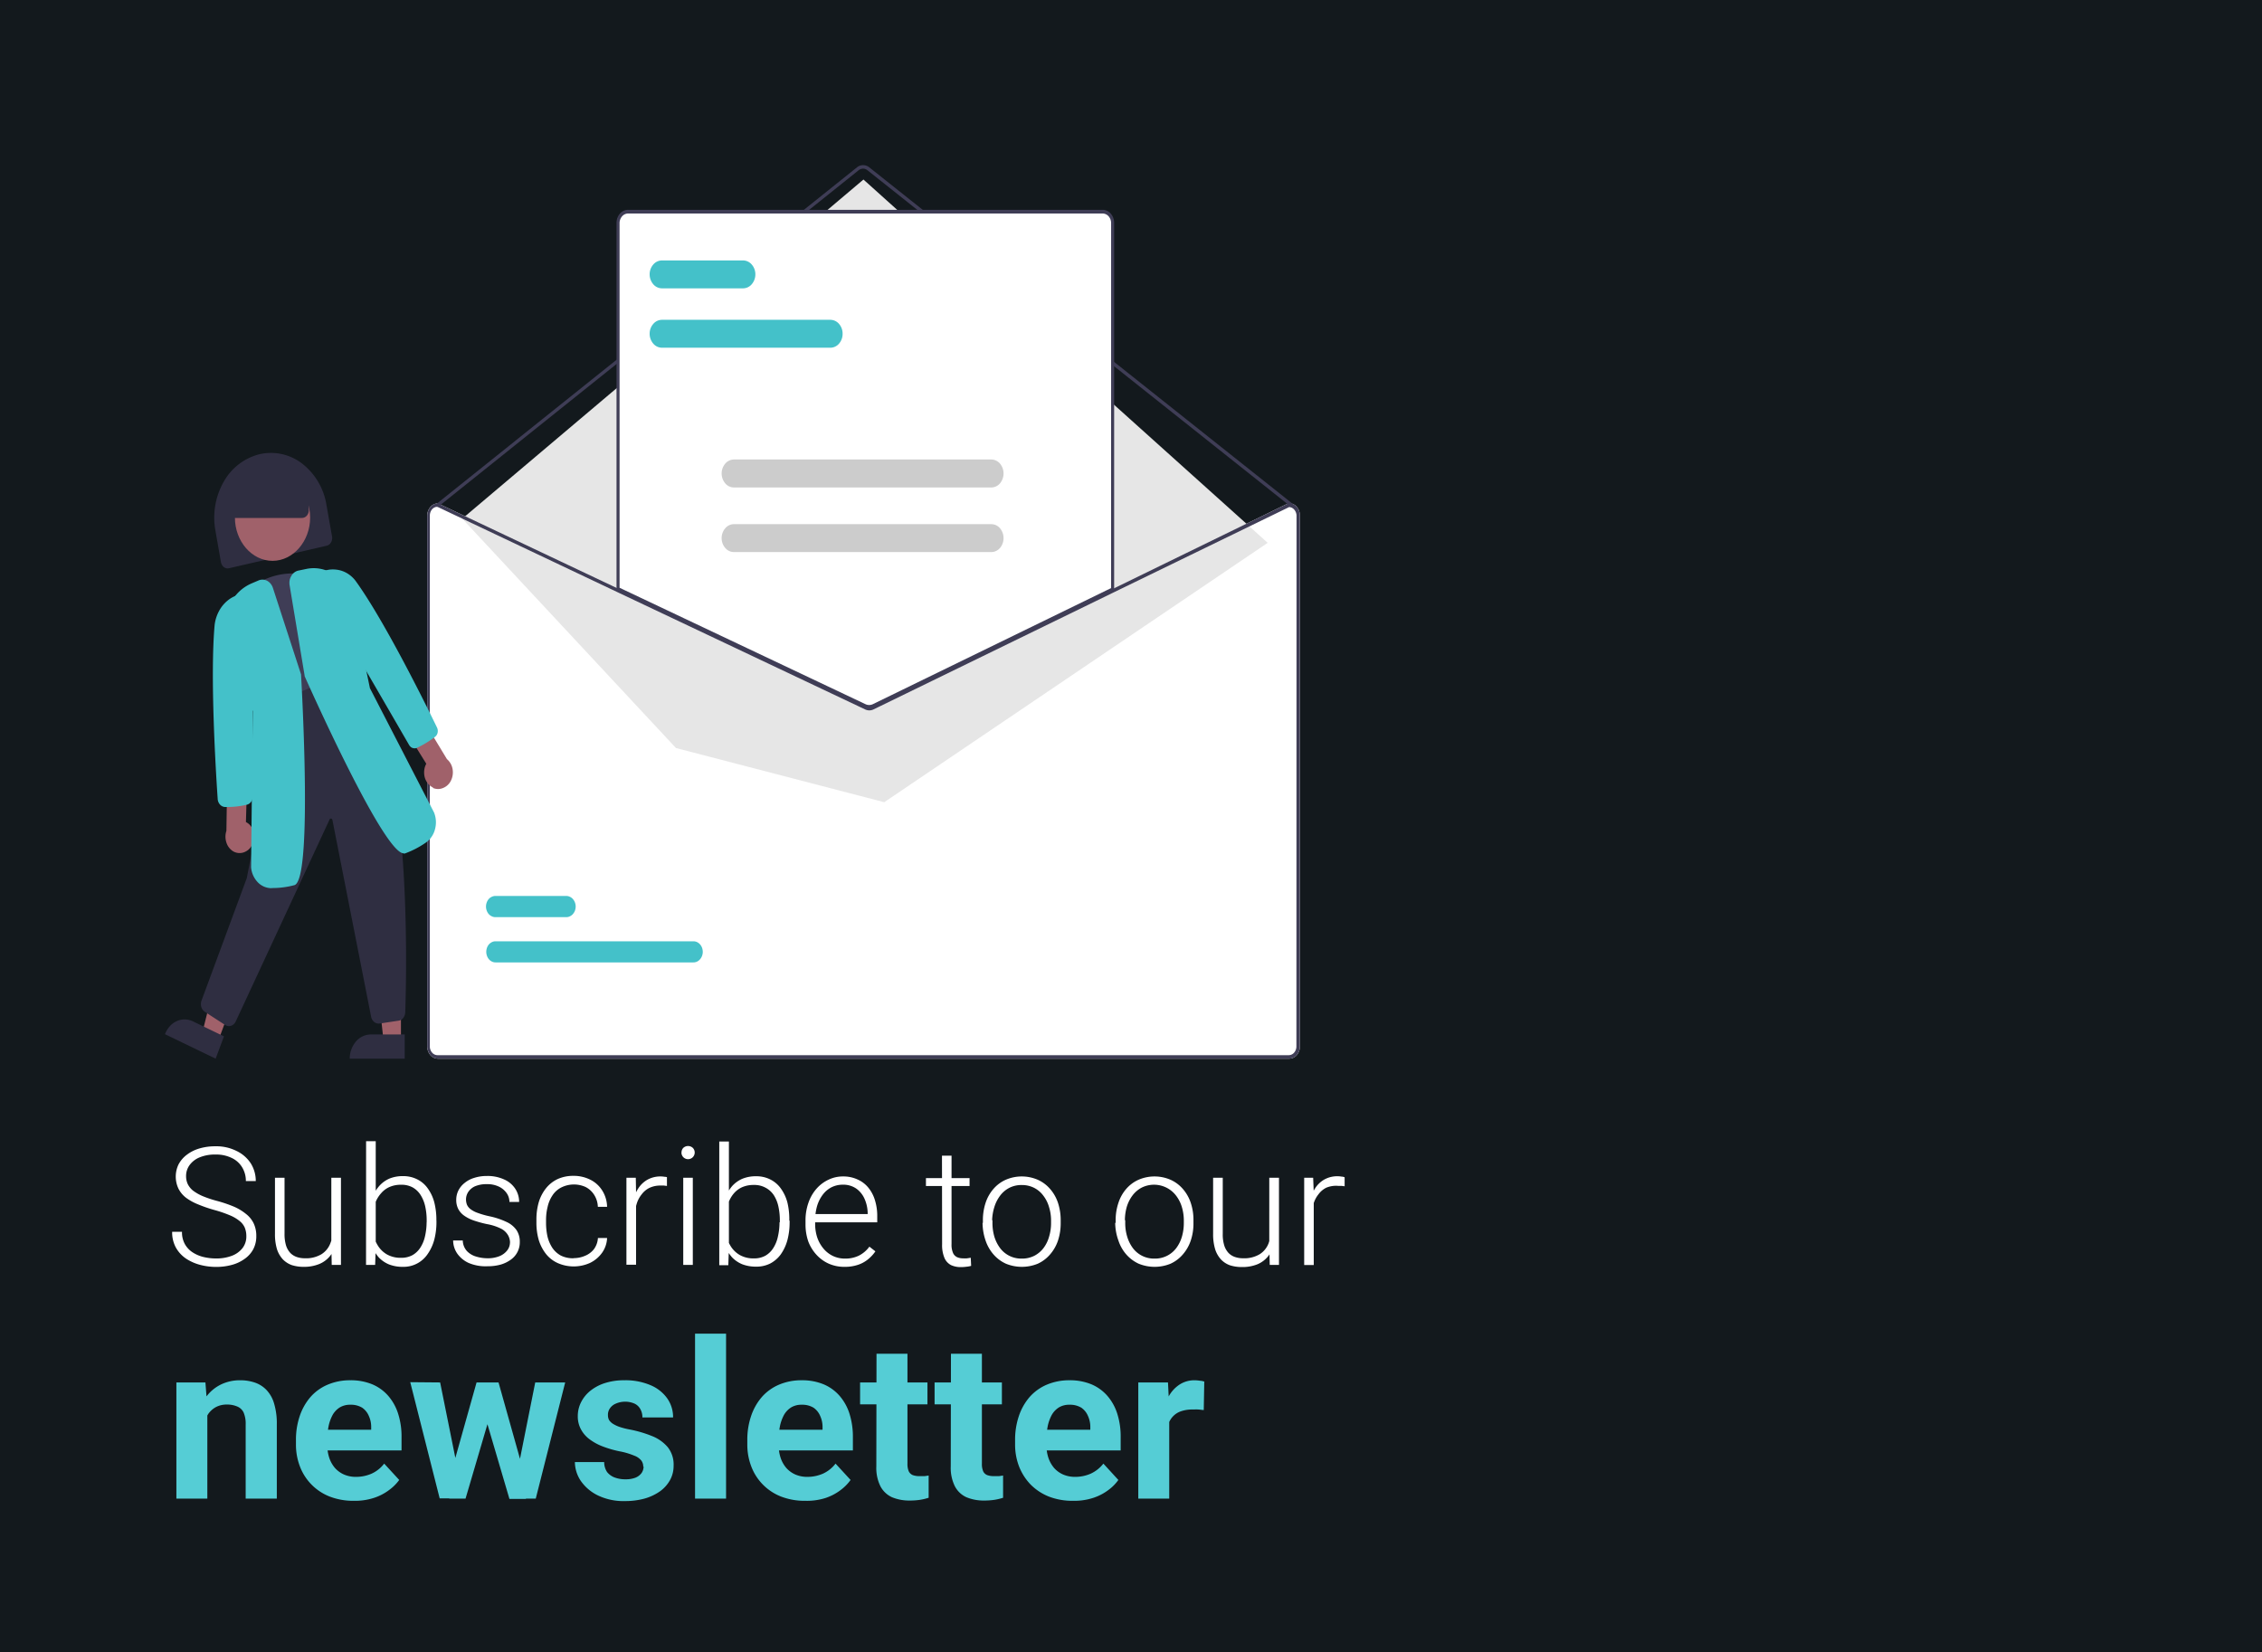 <svg xmlns="http://www.w3.org/2000/svg" xmlns:xlink="http://www.w3.org/1999/xlink" id="Layer_1" data-name="Layer 1" viewBox="0 0 342.79 250.4"><defs><style>.cls-1{fill:none;}.cls-2{fill:#13191d;}.cls-3{fill:#fff;}.cls-4{fill:#55cdd5;}.cls-5{clip-path:url(#clip-path);}.cls-6{fill:#3f3d56;}.cls-7{fill:#e6e6e6;}.cls-8{fill:#44c1c9;}.cls-9{fill:#ccc;}.cls-10{fill:#2f2e41;}.cls-11{fill:#a0616a;}</style><clipPath id="clip-path"><rect class="cls-1" x="25.01" y="25.01" width="171.91" height="135.45"></rect></clipPath></defs><rect class="cls-2" width="342.79" height="250.4"></rect><path class="cls-3" d="M37.33,187.34a3.36,3.36,0,0,0-.25-1.31,2.65,2.65,0,0,0-.8-1,5.85,5.85,0,0,0-1.49-.86,18.74,18.74,0,0,0-2.32-.79,21.08,21.08,0,0,1-2.41-.83,8.21,8.21,0,0,1-1.84-1,4.07,4.07,0,0,1-1.16-1.37,4.26,4.26,0,0,1,0-3.71A4.4,4.4,0,0,1,28.33,175a5.77,5.77,0,0,1,1.89-.94,8.29,8.29,0,0,1,2.4-.33,6.81,6.81,0,0,1,3.23.71A5.29,5.29,0,0,1,38,176.31a5,5,0,0,1,.76,2.69h-1.5a3.94,3.94,0,0,0-.55-2.06,3.64,3.64,0,0,0-1.57-1.43,5.32,5.32,0,0,0-2.48-.53,6,6,0,0,0-2.46.45,3.5,3.5,0,0,0-1.5,1.19,2.78,2.78,0,0,0-.5,1.63,2.86,2.86,0,0,0,.24,1.18,3,3,0,0,0,.79,1,6.89,6.89,0,0,0,1.48.85,17,17,0,0,0,2.26.75,20.31,20.31,0,0,1,2.51.86A7.81,7.81,0,0,1,37.3,184a4,4,0,0,1,1.15,1.43,4.39,4.39,0,0,1,.39,1.9,4.2,4.2,0,0,1-.46,2,4.24,4.24,0,0,1-1.29,1.45,5.91,5.91,0,0,1-1.94.92,8.88,8.88,0,0,1-2.43.31,9.41,9.41,0,0,1-2.35-.3,7.17,7.17,0,0,1-2.15-.94,4.93,4.93,0,0,1-1.55-1.66,4.76,4.76,0,0,1-.58-2.42h1.49a3.67,3.67,0,0,0,.45,1.89,3.59,3.59,0,0,0,1.2,1.25,5.3,5.3,0,0,0,1.66.69,8.16,8.16,0,0,0,1.83.21,6.57,6.57,0,0,0,2.43-.41,3.7,3.7,0,0,0,1.6-1.16A2.86,2.86,0,0,0,37.33,187.34Zm12.88,1.32V178.5h1.46v13.21h-1.4Zm.27-2.44.75,0a8.78,8.78,0,0,1-.29,2.3,5.09,5.09,0,0,1-.92,1.83,4.11,4.11,0,0,1-1.61,1.21A6.07,6.07,0,0,1,46,192a5.87,5.87,0,0,1-1.77-.26,3.55,3.55,0,0,1-1.37-.88,4.11,4.11,0,0,1-.89-1.55,7.8,7.8,0,0,1-.3-2.31V178.5h1.45V187a5.89,5.89,0,0,0,.23,1.77,3,3,0,0,0,.66,1.14,2.53,2.53,0,0,0,1,.61,3.74,3.74,0,0,0,1.18.18,4.54,4.54,0,0,0,2.54-.62,3.38,3.38,0,0,0,1.33-1.64A5.88,5.88,0,0,0,50.48,186.22Zm5-13.26h1.46v16.19l-.09,2.56H55.47Zm10.66,12v.26a10.47,10.47,0,0,1-.34,2.71,6.91,6.91,0,0,1-1,2.14A4.39,4.39,0,0,1,61.07,192a5.71,5.71,0,0,1-2.1-.36,4.5,4.5,0,0,1-1.56-1.06,5.6,5.6,0,0,1-1-1.63,8.64,8.64,0,0,1-.55-2.06v-3.26a9.92,9.92,0,0,1,.59-2.18,5.68,5.68,0,0,1,1-1.68A4.45,4.45,0,0,1,59,178.63a5.33,5.33,0,0,1,2.06-.38,4.69,4.69,0,0,1,2.15.48,4.26,4.26,0,0,1,1.6,1.36,6.4,6.4,0,0,1,1,2.12A10.72,10.72,0,0,1,66.13,185Zm-1.48.26V185a9.73,9.73,0,0,0-.22-2.15,5.44,5.44,0,0,0-.69-1.72,3.41,3.41,0,0,0-1.2-1.16,3.5,3.5,0,0,0-1.76-.41,4.2,4.2,0,0,0-1.79.35,3.55,3.55,0,0,0-1.23.92A4.56,4.56,0,0,0,57,182a7.18,7.18,0,0,0-.42,1.32v3.8a5.52,5.52,0,0,0,.72,1.72,3.92,3.92,0,0,0,1.38,1.3,4.19,4.19,0,0,0,2.11.49,3.49,3.49,0,0,0,1.73-.41,3.44,3.44,0,0,0,1.19-1.15,5.22,5.22,0,0,0,.7-1.72A9.71,9.71,0,0,0,64.65,185.24Zm12.63,3.1a2.29,2.29,0,0,0-.27-1.06,2.6,2.6,0,0,0-1-1,7.76,7.76,0,0,0-2.24-.74,17.45,17.45,0,0,1-2-.55,5.7,5.7,0,0,1-1.44-.73,2.9,2.9,0,0,1-.89-1,3,3,0,0,1-.31-1.42,3.17,3.17,0,0,1,.32-1.38,3.39,3.39,0,0,1,.93-1.14,4.17,4.17,0,0,1,1.46-.78,6.22,6.22,0,0,1,1.94-.29,6,6,0,0,1,2.62.53,3.87,3.87,0,0,1,1.67,1.4,3.62,3.62,0,0,1,.59,2H77.2a2.31,2.31,0,0,0-.4-1.3,3,3,0,0,0-1.16-1,4,4,0,0,0-1.86-.39,4.38,4.38,0,0,0-1.84.34,2.47,2.47,0,0,0-1,.87,2.09,2.09,0,0,0-.32,1.09,2.28,2.28,0,0,0,.14.8,1.74,1.74,0,0,0,.51.66,3.82,3.82,0,0,0,1.08.58,13.27,13.27,0,0,0,1.8.52,11.61,11.61,0,0,1,2.62.87,3.73,3.73,0,0,1,1.51,1.24,3.14,3.14,0,0,1,.49,1.79,3.2,3.2,0,0,1-1.33,2.66,4.93,4.93,0,0,1-1.54.76,7.23,7.23,0,0,1-2,.26A6.57,6.57,0,0,1,71,191.4a4.29,4.29,0,0,1-1.74-1.46,3.56,3.56,0,0,1-.59-1.94h1.46a2.48,2.48,0,0,0,.64,1.62,3.14,3.14,0,0,0,1.41.83,6,6,0,0,0,1.66.25,4.72,4.72,0,0,0,1.88-.33,2.81,2.81,0,0,0,1.15-.87A1.93,1.93,0,0,0,77.28,188.34Zm9.63,2.36a4.31,4.31,0,0,0,1.73-.35,3.3,3.3,0,0,0,1.35-1,3.17,3.17,0,0,0,.61-1.7H92a4.14,4.14,0,0,1-.77,2.25,4.81,4.81,0,0,1-1.83,1.53,6,6,0,0,1-4.92,0,4.8,4.8,0,0,1-1.76-1.39,6.52,6.52,0,0,1-1.08-2.1,9.39,9.39,0,0,1-.35-2.6v-.51a9.32,9.32,0,0,1,.35-2.59,6.32,6.32,0,0,1,1.08-2.1,5,5,0,0,1,1.76-1.41,5.64,5.64,0,0,1,2.43-.5,5.55,5.55,0,0,1,2.54.58,4.47,4.47,0,0,1,1.8,1.62,4.81,4.81,0,0,1,.75,2.49H90.6a3.6,3.6,0,0,0-.57-1.83,3.31,3.31,0,0,0-1.31-1.18A4.28,4.28,0,0,0,85,180a3.51,3.51,0,0,0-1.29,1.19,5.07,5.07,0,0,0-.72,1.71,8.12,8.12,0,0,0-.24,2v.51a9.57,9.57,0,0,0,.22,2,5.6,5.6,0,0,0,.72,1.69,3.71,3.71,0,0,0,1.3,1.19A4.15,4.15,0,0,0,86.91,190.7Zm9.47-10v11H94.93V178.5h1.42Zm4.68-2.28,0,1.34-.47-.06-.5,0a3.85,3.85,0,0,0-1.68.35,3.29,3.29,0,0,0-1.19,1,4.11,4.11,0,0,0-.75,1.44,6.55,6.55,0,0,0-.29,1.76l-.54.2a10.14,10.14,0,0,1,.27-2.4,6,6,0,0,1,.82-1.94,4,4,0,0,1,1.4-1.31,4,4,0,0,1,2-.48,3.41,3.41,0,0,1,.55.05A1.87,1.87,0,0,1,101.06,178.4Zm3.92.1v13.21h-1.45V178.5Zm-1.71-3.82a1,1,0,0,1,.26-.7,1.06,1.06,0,0,1,1.46,0,1,1,0,0,1-1.46,1.39A1,1,0,0,1,103.27,174.68ZM109,173h1.46v16.19l-.09,2.56H109Zm10.66,12v.26a10.47,10.47,0,0,1-.34,2.71,6.91,6.91,0,0,1-1,2.14,4.66,4.66,0,0,1-1.59,1.38,4.59,4.59,0,0,1-2.14.48,5.71,5.71,0,0,1-2.1-.36,4.5,4.5,0,0,1-1.56-1.06,5.6,5.6,0,0,1-1-1.63,8.64,8.64,0,0,1-.55-2.06v-3.26a9.4,9.4,0,0,1,.59-2.18,5.68,5.68,0,0,1,1-1.68,4.51,4.51,0,0,1,1.53-1.09,5.38,5.38,0,0,1,2.07-.38,4.69,4.69,0,0,1,2.15.48,4.34,4.34,0,0,1,1.6,1.36,6.4,6.4,0,0,1,1,2.12A10.72,10.72,0,0,1,119.61,185Zm-1.48.26V185a9.73,9.73,0,0,0-.22-2.15,5.22,5.22,0,0,0-.7-1.72A3.39,3.39,0,0,0,116,180a3.5,3.5,0,0,0-1.76-.41,4.28,4.28,0,0,0-1.8.35,3.61,3.61,0,0,0-1.22.92,4.56,4.56,0,0,0-.75,1.23,7.18,7.18,0,0,0-.42,1.32v3.8a5.52,5.52,0,0,0,.72,1.72,3.92,3.92,0,0,0,1.38,1.3,4.19,4.19,0,0,0,2.11.49,3.49,3.49,0,0,0,1.73-.41,3.44,3.44,0,0,0,1.19-1.15,5.22,5.22,0,0,0,.7-1.72A9.71,9.71,0,0,0,118.13,185.24ZM128,192a5.78,5.78,0,0,1-2.38-.47,5.61,5.61,0,0,1-1.88-1.35,6.21,6.21,0,0,1-1.24-2,7.81,7.81,0,0,1-.43-2.61V185a8,8,0,0,1,.46-2.76,6.34,6.34,0,0,1,1.24-2.12,5.58,5.58,0,0,1,1.81-1.34,5,5,0,0,1,2.15-.48,5.11,5.11,0,0,1,2.23.46,4.41,4.41,0,0,1,1.64,1.25,5.5,5.5,0,0,1,1,1.92,8.06,8.06,0,0,1,.34,2.43v.89h-10V184h8.55v-.17a5.53,5.53,0,0,0-.45-2.08,3.77,3.77,0,0,0-1.25-1.59,3.43,3.43,0,0,0-2.07-.61,3.77,3.77,0,0,0-1.71.39,3.87,3.87,0,0,0-1.33,1.13,5.44,5.44,0,0,0-.86,1.72,7.92,7.92,0,0,0-.29,2.2v.52a6.48,6.48,0,0,0,.32,2.05,5.28,5.28,0,0,0,.93,1.66,4.28,4.28,0,0,0,1.44,1.13,4.23,4.23,0,0,0,1.83.4,4.7,4.7,0,0,0,2.07-.43,4.48,4.48,0,0,0,1.63-1.38l.91.71a5.57,5.57,0,0,1-1.07,1.17,4.72,4.72,0,0,1-1.53.86A6.18,6.18,0,0,1,128,192Zm18.93-13.45v1.2h-6.61v-1.2Zm-4.18-3.4h1.45v13.4a3.1,3.1,0,0,0,.24,1.38,1.27,1.27,0,0,0,.64.62,2.13,2.13,0,0,0,.84.16,4.26,4.26,0,0,0,.63,0l.56-.09.06,1.23a3.51,3.51,0,0,1-.7.13,6.07,6.07,0,0,1-.85.06,3.48,3.48,0,0,1-1.49-.3,2.2,2.2,0,0,1-1-1.08,5,5,0,0,1-.36-2.08Zm6.2,10.21v-.4a8.38,8.38,0,0,1,.41-2.66,6.13,6.13,0,0,1,1.19-2.11,5.36,5.36,0,0,1,1.87-1.39,6.11,6.11,0,0,1,4.84,0,5.36,5.36,0,0,1,1.87,1.39,6.15,6.15,0,0,1,1.2,2.11,8.38,8.38,0,0,1,.41,2.66v.4a8.38,8.38,0,0,1-.41,2.66,6.2,6.2,0,0,1-1.2,2.1,5.43,5.43,0,0,1-1.85,1.4,6.37,6.37,0,0,1-4.85,0,5.51,5.51,0,0,1-1.87-1.4,6.2,6.2,0,0,1-1.2-2.1A8.38,8.38,0,0,1,148.9,185.31Zm1.45-.4v.4a7.4,7.4,0,0,0,.29,2.07,5.67,5.67,0,0,0,.86,1.72,4,4,0,0,0,3.31,1.6,4.08,4.08,0,0,0,1.89-.43,4.14,4.14,0,0,0,1.39-1.17,5.2,5.2,0,0,0,.84-1.72,7,7,0,0,0,.3-2.07v-.4a6.8,6.8,0,0,0-.3-2,5.13,5.13,0,0,0-.85-1.72,4,4,0,0,0-1.39-1.2,4.08,4.08,0,0,0-1.91-.44,4,4,0,0,0-1.9.44,4.1,4.1,0,0,0-1.39,1.2,5.55,5.55,0,0,0-.86,1.72A7.5,7.5,0,0,0,150.35,184.91Zm18.67.4v-.4a8.11,8.11,0,0,1,.42-2.66,6.11,6.11,0,0,1,1.18-2.11,5.36,5.36,0,0,1,1.87-1.39,6.11,6.11,0,0,1,4.84,0,5.36,5.36,0,0,1,1.87,1.39,6.15,6.15,0,0,1,1.2,2.11,8.11,8.11,0,0,1,.41,2.66v.4a8.11,8.11,0,0,1-.41,2.66,6.2,6.2,0,0,1-1.2,2.1,5.43,5.43,0,0,1-1.85,1.4,6.37,6.37,0,0,1-4.85,0,5.61,5.61,0,0,1-1.87-1.4,6,6,0,0,1-1.19-2.1A8.11,8.11,0,0,1,169,185.31Zm1.45-.4v.4a7,7,0,0,0,.3,2.07,5.64,5.64,0,0,0,.85,1.72,4,4,0,0,0,3.31,1.6,4,4,0,0,0,3.28-1.6,5.42,5.42,0,0,0,.85-1.72,7.4,7.4,0,0,0,.29-2.07v-.4a7.13,7.13,0,0,0-.29-2,5.34,5.34,0,0,0-.86-1.72A4.2,4.2,0,0,0,173,180a4.2,4.2,0,0,0-1.39,1.2,5.55,5.55,0,0,0-.86,1.72A7.5,7.5,0,0,0,170.47,184.91Zm21.83,3.75V178.5h1.47v13.21h-1.4Zm.27-2.44.76,0a8.78,8.78,0,0,1-.29,2.3,5.09,5.09,0,0,1-.92,1.83,4.11,4.11,0,0,1-1.61,1.21,6.07,6.07,0,0,1-2.38.42,5.82,5.82,0,0,1-1.77-.26,3.48,3.48,0,0,1-1.37-.88,4.11,4.11,0,0,1-.89-1.55,7.78,7.78,0,0,1-.31-2.31V178.5h1.46V187a5.59,5.59,0,0,0,.23,1.77,3,3,0,0,0,.66,1.14,2.46,2.46,0,0,0,1,.61,3.74,3.74,0,0,0,1.18.18,4.57,4.57,0,0,0,2.54-.62,3.38,3.38,0,0,0,1.33-1.64A5.88,5.88,0,0,0,192.57,186.22Zm6.47-5.54v11h-1.45V178.5H199Zm4.68-2.28,0,1.34-.47-.06-.5,0A3.85,3.85,0,0,0,201,180a3.29,3.29,0,0,0-1.19,1,4.11,4.11,0,0,0-.75,1.44,6.55,6.55,0,0,0-.29,1.76l-.54.2a10.14,10.14,0,0,1,.27-2.4,6,6,0,0,1,.82-1.94,4,4,0,0,1,1.4-1.31,4,4,0,0,1,2-.48,3.41,3.41,0,0,1,.55.05A1.87,1.87,0,0,1,203.72,178.4Z"></path><path class="cls-4" d="M31.42,213.28v13.85H26.73V209.52h4.4Zm-.68,4.43H29.47a11.34,11.34,0,0,1,.5-3.52,8,8,0,0,1,1.42-2.68,6.12,6.12,0,0,1,2.16-1.71,6.57,6.57,0,0,1,2.84-.61,6.82,6.82,0,0,1,2.26.36,4.4,4.4,0,0,1,1.76,1.14,5,5,0,0,1,1.14,2.07,10.56,10.56,0,0,1,.4,3.14v11.23H37.23V215.89a4.29,4.29,0,0,0-.32-1.83,1.85,1.85,0,0,0-1-.91,3.87,3.87,0,0,0-1.53-.28,3.46,3.46,0,0,0-1.65.38,3.43,3.43,0,0,0-1.14,1,5.1,5.1,0,0,0-.67,1.53A7.65,7.65,0,0,0,30.74,217.71Zm22.89,9.75a9.89,9.89,0,0,1-3.68-.65,7.89,7.89,0,0,1-4.5-4.56,9.18,9.18,0,0,1-.6-3.32v-.65a11.15,11.15,0,0,1,.57-3.66,8.61,8.61,0,0,1,1.63-2.89,7.19,7.19,0,0,1,2.6-1.87,8.63,8.63,0,0,1,3.45-.67,8.49,8.49,0,0,1,3.33.62,6.61,6.61,0,0,1,2.42,1.76,7.65,7.65,0,0,1,1.5,2.74,11.36,11.36,0,0,1,.5,3.51v2h-14v-3.13h9.4v-.36a4,4,0,0,0-.36-1.74,2.86,2.86,0,0,0-1-1.24,3.28,3.28,0,0,0-1.79-.45,3,3,0,0,0-1.6.4,3.23,3.23,0,0,0-1.09,1.14,6.28,6.28,0,0,0-.62,1.73,11,11,0,0,0-.19,2.15v.65a6.09,6.09,0,0,0,.29,1.95,4.57,4.57,0,0,0,.86,1.55,4,4,0,0,0,1.37,1,4.48,4.48,0,0,0,1.84.36,5.83,5.83,0,0,0,2.36-.49,5,5,0,0,0,1.9-1.52l2.28,2.48A7,7,0,0,1,59,225.8a7.93,7.93,0,0,1-2.28,1.2A9.25,9.25,0,0,1,53.63,227.46Zm14.92-4.88,3.67-13.06h3l-1,5.13-3.67,12.48H68.08ZM66.7,209.52l2.62,13,.24,4.57H66.63l-4.46-17.61Zm11.85,12.83,2.56-12.83h4.54l-4.46,17.61H78.27Zm-3-12.83,3.65,13,.5,4.65h-2.5l-3.67-12.47-.92-5.14Zm21.93,12.75a1.54,1.54,0,0,0-.29-.91,2.47,2.47,0,0,0-1.09-.75,10.87,10.87,0,0,0-2.26-.66,16.26,16.26,0,0,1-2.5-.73,8.12,8.12,0,0,1-2-1.09,4.53,4.53,0,0,1-1.3-1.5,4.08,4.08,0,0,1-.48-2,4.64,4.64,0,0,1,.48-2.08,5.28,5.28,0,0,1,1.38-1.73,6.78,6.78,0,0,1,2.21-1.19,9.46,9.46,0,0,1,3-.44,9.62,9.62,0,0,1,3.94.74,5.89,5.89,0,0,1,2.54,2,4.92,4.92,0,0,1,.89,2.89H97.35a2.47,2.47,0,0,0-.29-1.22,1.93,1.93,0,0,0-.88-.86,3.56,3.56,0,0,0-2.88,0,2,2,0,0,0-.88.72,1.68,1.68,0,0,0-.29,1,1.61,1.61,0,0,0,.16.74,1.92,1.92,0,0,0,.57.57,5,5,0,0,0,1,.48,10.91,10.91,0,0,0,1.56.4,18,18,0,0,1,3.4,1,6,6,0,0,1,2.38,1.69,4.22,4.22,0,0,1,.88,2.79,4.47,4.47,0,0,1-.52,2.15,5.27,5.27,0,0,1-1.5,1.71,7.71,7.71,0,0,1-2.34,1.12,11,11,0,0,1-3,.39,8.92,8.92,0,0,1-4.16-.88,6.69,6.69,0,0,1-2.58-2.23,5.21,5.21,0,0,1-.86-2.8h4.44A2.7,2.7,0,0,0,92,223.1a2.65,2.65,0,0,0,1.19.84,4.56,4.56,0,0,0,1.58.26,4.08,4.08,0,0,0,1.51-.24,2.14,2.14,0,0,0,.92-.68A1.71,1.71,0,0,0,97.53,222.27Zm12.55-20.14v25h-4.7v-25Zm12,25.33a9.89,9.89,0,0,1-3.68-.65,7.89,7.89,0,0,1-4.5-4.56,9.18,9.18,0,0,1-.6-3.32v-.65a11.15,11.15,0,0,1,.57-3.66,8.61,8.61,0,0,1,1.63-2.89,7.19,7.19,0,0,1,2.6-1.87,8.63,8.63,0,0,1,3.45-.67,8.49,8.49,0,0,1,3.33.62,6.61,6.61,0,0,1,2.42,1.76,7.65,7.65,0,0,1,1.5,2.74,11.67,11.67,0,0,1,.5,3.51v2h-14v-3.13h9.4v-.36a4,4,0,0,0-.36-1.74,2.86,2.86,0,0,0-1-1.24,3.28,3.28,0,0,0-1.79-.45,3,3,0,0,0-1.6.4,3.23,3.23,0,0,0-1.09,1.14,6.28,6.28,0,0,0-.62,1.73,11,11,0,0,0-.19,2.15v.65a6.09,6.09,0,0,0,.29,1.95,4.57,4.57,0,0,0,.86,1.55,4,4,0,0,0,1.37,1,4.48,4.48,0,0,0,1.84.36,5.83,5.83,0,0,0,2.36-.49,5,5,0,0,0,1.9-1.52l2.28,2.48a7,7,0,0,1-1.51,1.53,7.93,7.93,0,0,1-2.28,1.2A9.25,9.25,0,0,1,122.07,227.46Zm18.52-17.94v3.32H130.34v-3.32Zm-7.72-4.35h4.69v16.66a2.77,2.77,0,0,0,.2,1.17,1.19,1.19,0,0,0,.62.57,3,3,0,0,0,1,.15c.3,0,.56,0,.78,0l.61-.09V227a9.18,9.18,0,0,1-1.3.31,10.46,10.46,0,0,1-1.55.11,6.81,6.81,0,0,1-2.7-.5,3.74,3.74,0,0,1-1.76-1.67,6.24,6.24,0,0,1-.62-3Zm19,4.35v3.32H141.63v-3.32Zm-7.72-4.35h4.69v16.66a2.77,2.77,0,0,0,.2,1.17,1.15,1.15,0,0,0,.62.57,3,3,0,0,0,1,.15c.29,0,.55,0,.78,0l.61-.09V227a9.18,9.18,0,0,1-1.3.31,10.46,10.46,0,0,1-1.55.11,6.81,6.81,0,0,1-2.7-.5,3.7,3.7,0,0,1-1.76-1.67,6.24,6.24,0,0,1-.62-3Zm18.5,22.29a9.89,9.89,0,0,1-3.68-.65,8.14,8.14,0,0,1-2.77-1.84,8.3,8.3,0,0,1-1.73-2.72,9.18,9.18,0,0,1-.6-3.32v-.65a11.15,11.15,0,0,1,.57-3.66,8.61,8.61,0,0,1,1.63-2.89,7.28,7.28,0,0,1,2.6-1.87,8.71,8.71,0,0,1,3.46-.67,8.47,8.47,0,0,1,3.32.62,6.61,6.61,0,0,1,2.42,1.76,7.65,7.65,0,0,1,1.5,2.74,11.36,11.36,0,0,1,.5,3.51v2h-14v-3.13h9.4v-.36a4,4,0,0,0-.36-1.74,2.86,2.86,0,0,0-1-1.24,3.28,3.28,0,0,0-1.79-.45,3,3,0,0,0-1.6.4,3.23,3.23,0,0,0-1.09,1.14,6.28,6.28,0,0,0-.62,1.73,11,11,0,0,0-.19,2.15v.65a6.09,6.09,0,0,0,.29,1.95,4.75,4.75,0,0,0,.86,1.55,4,4,0,0,0,1.37,1,4.51,4.51,0,0,0,1.84.36,5.8,5.8,0,0,0,2.36-.49,5.16,5.16,0,0,0,1.91-1.52l2.27,2.48A6.79,6.79,0,0,1,168,225.8a7.93,7.93,0,0,1-2.28,1.2A9.21,9.21,0,0,1,162.67,227.46Zm14.58-14.1v13.77h-4.69V209.52H177Zm5.31-4-.08,4.34c-.23,0-.51-.06-.83-.08s-.6,0-.86,0a5.25,5.25,0,0,0-1.73.26,3,3,0,0,0-1.92,1.92,5.89,5.89,0,0,0-.26,1.6l-.95-.29a13.5,13.5,0,0,1,.35-3.15,8.67,8.67,0,0,1,1-2.52,5,5,0,0,1,1.63-1.66,4.14,4.14,0,0,1,2.2-.59,5.39,5.39,0,0,1,.79.07A2.47,2.47,0,0,1,182.56,209.41Z"></path><g class="cls-5"><path class="cls-3" d="M195.3,76.27h-.05l-26.64,13L132.16,107a1,1,0,0,1-.44.11,1.06,1.06,0,0,1-.46-.1l-37.6-17.8L66.37,76.29l0,0h0a1.54,1.54,0,0,0-1.15.55,2.06,2.06,0,0,0-.48,1.31V158.6a2.08,2.08,0,0,0,.48,1.31,1.53,1.53,0,0,0,1.15.54h129a1.53,1.53,0,0,0,1.15-.54,2,2,0,0,0,.47-1.31V78.13a2,2,0,0,0-.47-1.31A1.54,1.54,0,0,0,195.3,76.27Z"></path><path class="cls-6" d="M195.76,76.8a.2.2,0,0,1-.13,0l-64.18-51a1.07,1.07,0,0,0-.66-.24,1.19,1.19,0,0,0-.67.24l-63.71,51a.2.2,0,0,1-.08,0,.27.27,0,0,1-.09,0l-.09,0-.06-.07a.36.36,0,0,1,0-.09.41.41,0,0,1,0-.11l0-.09a.27.27,0,0,1,.07-.08l63.71-51a1.48,1.48,0,0,1,1.86,0l64.17,51a.24.24,0,0,1,.09.13.25.25,0,0,1,0,.17.22.22,0,0,1-.08.13.19.19,0,0,1-.14,0Z"></path><path class="cls-7" d="M70.05,78.61l60.8-51.4,61.26,55.06L134,121.58l-31.56-8.21Z"></path><path class="cls-8" d="M105.09,145.86h-30a1.24,1.24,0,0,1-.53-.12,1.41,1.41,0,0,1-.46-.35,1.58,1.58,0,0,1-.3-.52,1.78,1.78,0,0,1-.11-.61,1.88,1.88,0,0,1,.11-.62,1.68,1.68,0,0,1,.3-.52,1.53,1.53,0,0,1,.46-.34,1.24,1.24,0,0,1,.53-.12h30a1.29,1.29,0,0,1,.54.12,1.49,1.49,0,0,1,.45.34,1.71,1.71,0,0,1,.31.52,1.88,1.88,0,0,1,.11.62,1.78,1.78,0,0,1-.11.61,1.6,1.6,0,0,1-.31.52,1.37,1.37,0,0,1-.45.35A1.29,1.29,0,0,1,105.09,145.86Z"></path><path class="cls-8" d="M85.83,139H75.05a1.12,1.12,0,0,1-.53-.13,1.38,1.38,0,0,1-.46-.34,1.68,1.68,0,0,1-.3-.52,1.77,1.77,0,0,1,0-1.23,1.68,1.68,0,0,1,.3-.52,1.38,1.38,0,0,1,.46-.34,1.25,1.25,0,0,1,.53-.13H85.83a1.26,1.26,0,0,1,.54.13,1.34,1.34,0,0,1,.45.34,1.71,1.71,0,0,1,.31.52,1.77,1.77,0,0,1,0,1.23,1.71,1.71,0,0,1-.31.52,1.34,1.34,0,0,1-.45.34A1.13,1.13,0,0,1,85.83,139Z"></path><path class="cls-3" d="M131.71,107.24a1.56,1.56,0,0,1-.67-.15L93.54,89.34V33.79A2,2,0,0,1,94,32.48a1.53,1.53,0,0,1,1.15-.55H167.1a1.53,1.53,0,0,1,1.15.55,2,2,0,0,1,.48,1.31V89.38l-.07,0-36.27,17.66A1.51,1.51,0,0,1,131.71,107.24Z"></path><path class="cls-6" d="M131.71,107.37a1.57,1.57,0,0,1-.71-.16L93.43,89.43V33.79a2.14,2.14,0,0,1,.51-1.41,1.65,1.65,0,0,1,1.23-.58H167.1a1.62,1.62,0,0,1,1.23.58,2.14,2.14,0,0,1,.51,1.41V89.47l-36.4,17.74A1.69,1.69,0,0,1,131.71,107.37ZM93.89,89.08l37.28,17.65a1.3,1.3,0,0,0,1.09,0l36.12-17.6V33.79a1.55,1.55,0,0,0-.37-1,1.23,1.23,0,0,0-.91-.43H95.17a1.21,1.21,0,0,0-.9.43,1.56,1.56,0,0,0-.38,1Z"></path><path class="cls-6" d="M195.3,76.27h-.05l-26.64,13L132.16,107a1,1,0,0,1-.44.11,1.06,1.06,0,0,1-.46-.1l-37.6-17.8L66.37,76.29l0,0h0a1.54,1.54,0,0,0-1.15.55,2.06,2.06,0,0,0-.48,1.31V158.6a2.08,2.08,0,0,0,.48,1.31,1.53,1.53,0,0,0,1.15.54h129a1.53,1.53,0,0,0,1.15-.54,2,2,0,0,0,.47-1.31V78.13a2,2,0,0,0-.47-1.31A1.54,1.54,0,0,0,195.3,76.27Zm1.16,82.33a1.43,1.43,0,0,1-.34.93,1.09,1.09,0,0,1-.82.39h-129a1.09,1.09,0,0,1-.82-.39,1.38,1.38,0,0,1-.34-.93V78.13a1.47,1.47,0,0,1,.32-.92,1.14,1.14,0,0,1,.8-.41l27.42,13,37.43,17.72a1.46,1.46,0,0,0,1.26,0l36.26-17.67,26.73-13a1.1,1.1,0,0,1,.79.41,1.42,1.42,0,0,1,.33.92Z"></path><path class="cls-8" d="M125.87,52.7H100.34A1.74,1.74,0,0,1,99,52.08a2.27,2.27,0,0,1-.55-1.5A2.24,2.24,0,0,1,99,49.09a1.74,1.74,0,0,1,1.31-.62h25.53a1.74,1.74,0,0,1,1.31.62,2.24,2.24,0,0,1,.54,1.49,2.26,2.26,0,0,1-.54,1.5A1.74,1.74,0,0,1,125.87,52.7Z"></path><path class="cls-8" d="M112.64,43.7h-12.3A1.74,1.74,0,0,1,99,43.08a2.29,2.29,0,0,1-.55-1.5A2.24,2.24,0,0,1,99,40.09a1.74,1.74,0,0,1,1.31-.62h12.3a1.74,1.74,0,0,1,1.31.62,2.24,2.24,0,0,1,.55,1.49,2.29,2.29,0,0,1-.55,1.5A1.74,1.74,0,0,1,112.64,43.7Z"></path><path class="cls-9" d="M150.22,73.88h-39a1.72,1.72,0,0,1-1.31-.62,2.32,2.32,0,0,1,0-3,1.76,1.76,0,0,1,1.31-.62h39a1.78,1.78,0,0,1,1.32.62,2.35,2.35,0,0,1,0,3A1.74,1.74,0,0,1,150.22,73.88Z"></path><path class="cls-9" d="M150.22,83.67h-39a1.72,1.72,0,0,1-1.31-.62,2.24,2.24,0,0,1-.55-1.49,2.27,2.27,0,0,1,.55-1.5,1.72,1.72,0,0,1,1.31-.62h39a1.74,1.74,0,0,1,1.32.62,2.31,2.31,0,0,1,.54,1.5,2.29,2.29,0,0,1-.54,1.49A1.74,1.74,0,0,1,150.22,83.67Z"></path><path class="cls-10" d="M34.51,86.15a1,1,0,0,1-.67-.27,1.32,1.32,0,0,1-.36-.69l-.84-4.8A11,11,0,0,1,33.91,73a8.61,8.61,0,0,1,5.46-4.17,7.72,7.72,0,0,1,6.44,1.45,9.89,9.89,0,0,1,3.66,6.23l.85,4.8a1.3,1.3,0,0,1-.16.89,1,1,0,0,1-.66.51L34.71,86.12Z"></path><path class="cls-11" d="M60.76,157.64H58.11L56.85,146h3.91Z"></path><path class="cls-10" d="M56.21,156.78h5.12v3.67H53a4,4,0,0,1,.94-2.6A3,3,0,0,1,56.21,156.78Z"></path><path class="cls-11" d="M33.12,157.61l-2.44-1.18,2.83-11.31,3.6,1.74Z"></path><path class="cls-10" d="M29.23,154.79l4.71,2.28-1.26,3.38L25,156.74a3.91,3.91,0,0,1,.71-1.18,3.2,3.2,0,0,1,1.05-.79A2.93,2.93,0,0,1,28,154.5,3,3,0,0,1,29.23,154.79Z"></path><path class="cls-11" d="M41.3,85C44.45,85,47,82,47,78.44s-2.55-6.5-5.7-6.5-5.7,2.91-5.7,6.5S38.16,85,41.3,85Z"></path><path class="cls-6" d="M41.57,108l-.06-.22C40,102,38.35,96.09,36.75,90.43l0-.15.1-.12a10.27,10.27,0,0,1,10.87-2.68,9.13,9.13,0,0,1,6,9,10.61,10.61,0,0,0,1.49,6.32l.15.25-.23.13A38.55,38.55,0,0,1,41.77,108Z"></path><path class="cls-10" d="M34.69,155.52a1.23,1.23,0,0,1-.58-.18l-3.08-2a1.33,1.33,0,0,1-.53-.75,1.57,1.57,0,0,1,.06-1l6.84-18.51,5.23-27,9.53-4,.09,0c10.21,5.35,9.42,43.72,9.16,51.36a1.44,1.44,0,0,1-.32.86,1.1,1.1,0,0,1-.74.4l-2.86.43a1.09,1.09,0,0,1-.82-.27,1.38,1.38,0,0,1-.44-.82L50.38,124.3a.28.28,0,0,0-.06-.15.22.22,0,0,0-.13-.08.23.23,0,0,0-.14,0,.29.29,0,0,0-.1.12L35.71,154.84a1.31,1.31,0,0,1-.3.39,1.14,1.14,0,0,1-.41.24A1.67,1.67,0,0,1,34.69,155.52Z"></path><path class="cls-11" d="M38.12,128.3a2.65,2.65,0,0,0,.35-1,2.58,2.58,0,0,0,0-1.07,2.51,2.51,0,0,0-.44-1,2.1,2.1,0,0,0-.76-.64l.16-5.67-3-1-.12,8a2.82,2.82,0,0,0,0,1.77,2.39,2.39,0,0,0,1,1.32,1.94,1.94,0,0,0,1.54.2,2.19,2.19,0,0,0,1.27-1Z"></path><path class="cls-8" d="M34.31,122.31h-.18a1.1,1.1,0,0,1-.78-.36,1.37,1.37,0,0,1-.36-.86c-.29-4.23-1.17-18.61-.46-26.41a5.86,5.86,0,0,1,.65-2.05,5.23,5.23,0,0,1,1.3-1.6,4.5,4.5,0,0,1,1.75-.9,4.11,4.11,0,0,1,1.91,0l.18,0v.22c-.06,10.26-.06,20.45,0,30.32a1.43,1.43,0,0,1-.26.83,1.11,1.11,0,0,1-.65.46A13.11,13.11,0,0,1,34.31,122.31Z"></path><path class="cls-8" d="M41.13,134.61a2.88,2.88,0,0,1-2.08-.91,3.72,3.72,0,0,1-1-2.25l.25-23.67L34.14,95.87a7.81,7.81,0,0,1,.83-4.5,6.39,6.39,0,0,1,3.11-2.93l1.1-.47a1.49,1.49,0,0,1,.66-.12,1.6,1.6,0,0,1,.64.17,1.86,1.86,0,0,1,.53.44,2,2,0,0,1,.35.65l4.26,13.1v0c.29,5.21,1.62,31.17-1,31.94a12.92,12.92,0,0,1-3.43.44Z"></path><path class="cls-11" d="M65.63,119.36a2.18,2.18,0,0,1-.78-.61,2.57,2.57,0,0,1-.48-.93,3,3,0,0,1-.08-1.07,2.65,2.65,0,0,1,.31-1l-2.87-4.63,2-2.68,4,6.61a2.54,2.54,0,0,1,.85,1.48,2.84,2.84,0,0,1-.23,1.75,2.24,2.24,0,0,1-1.19,1.14,1.94,1.94,0,0,1-1.55,0Z"></path><path class="cls-8" d="M62.77,113.41a.94.94,0,0,1-.43-.13,1.23,1.23,0,0,1-.33-.35v0c-4.75-8.21-9.67-16.69-14.65-25.15l-.05-.09.07-.08a4.43,4.43,0,0,1,1.51-1,3.94,3.94,0,0,1,1.76-.3,4.1,4.1,0,0,1,1.77.47A4.47,4.47,0,0,1,53.86,88c4.36,6,10.57,18.57,12.37,22.27a1.23,1.23,0,0,1,.09.76,1.05,1.05,0,0,1-.38.63,14.34,14.34,0,0,1-2.82,1.71A.87.87,0,0,1,62.77,113.41Z"></path><path class="cls-8" d="M61.17,129.33c-2.85,0-13-22.36-15-26.84l0-.06L43.89,88.71a2.36,2.36,0,0,1,0-.75,2.07,2.07,0,0,1,.27-.69,1.71,1.71,0,0,1,.47-.53,1.49,1.49,0,0,1,.62-.27l1.16-.24a5.44,5.44,0,0,1,4,.7,6.77,6.77,0,0,1,2.74,3.37l2.91,14,9.72,18.85a4,4,0,0,1,.13,2.57,3.53,3.53,0,0,1-1.4,2,13.86,13.86,0,0,1-3.15,1.63.32.32,0,0,1-.17,0Z"></path><path class="cls-10" d="M45.73,78.5H34.24V76.91A7.18,7.18,0,0,1,36,72.23a5.48,5.48,0,0,1,4.1-1.94H41a5.48,5.48,0,0,1,4.1,1.94,7.12,7.12,0,0,1,1.7,4.68v.4a1.31,1.31,0,0,1-.3.84A1,1,0,0,1,45.73,78.5Z"></path></g></svg>